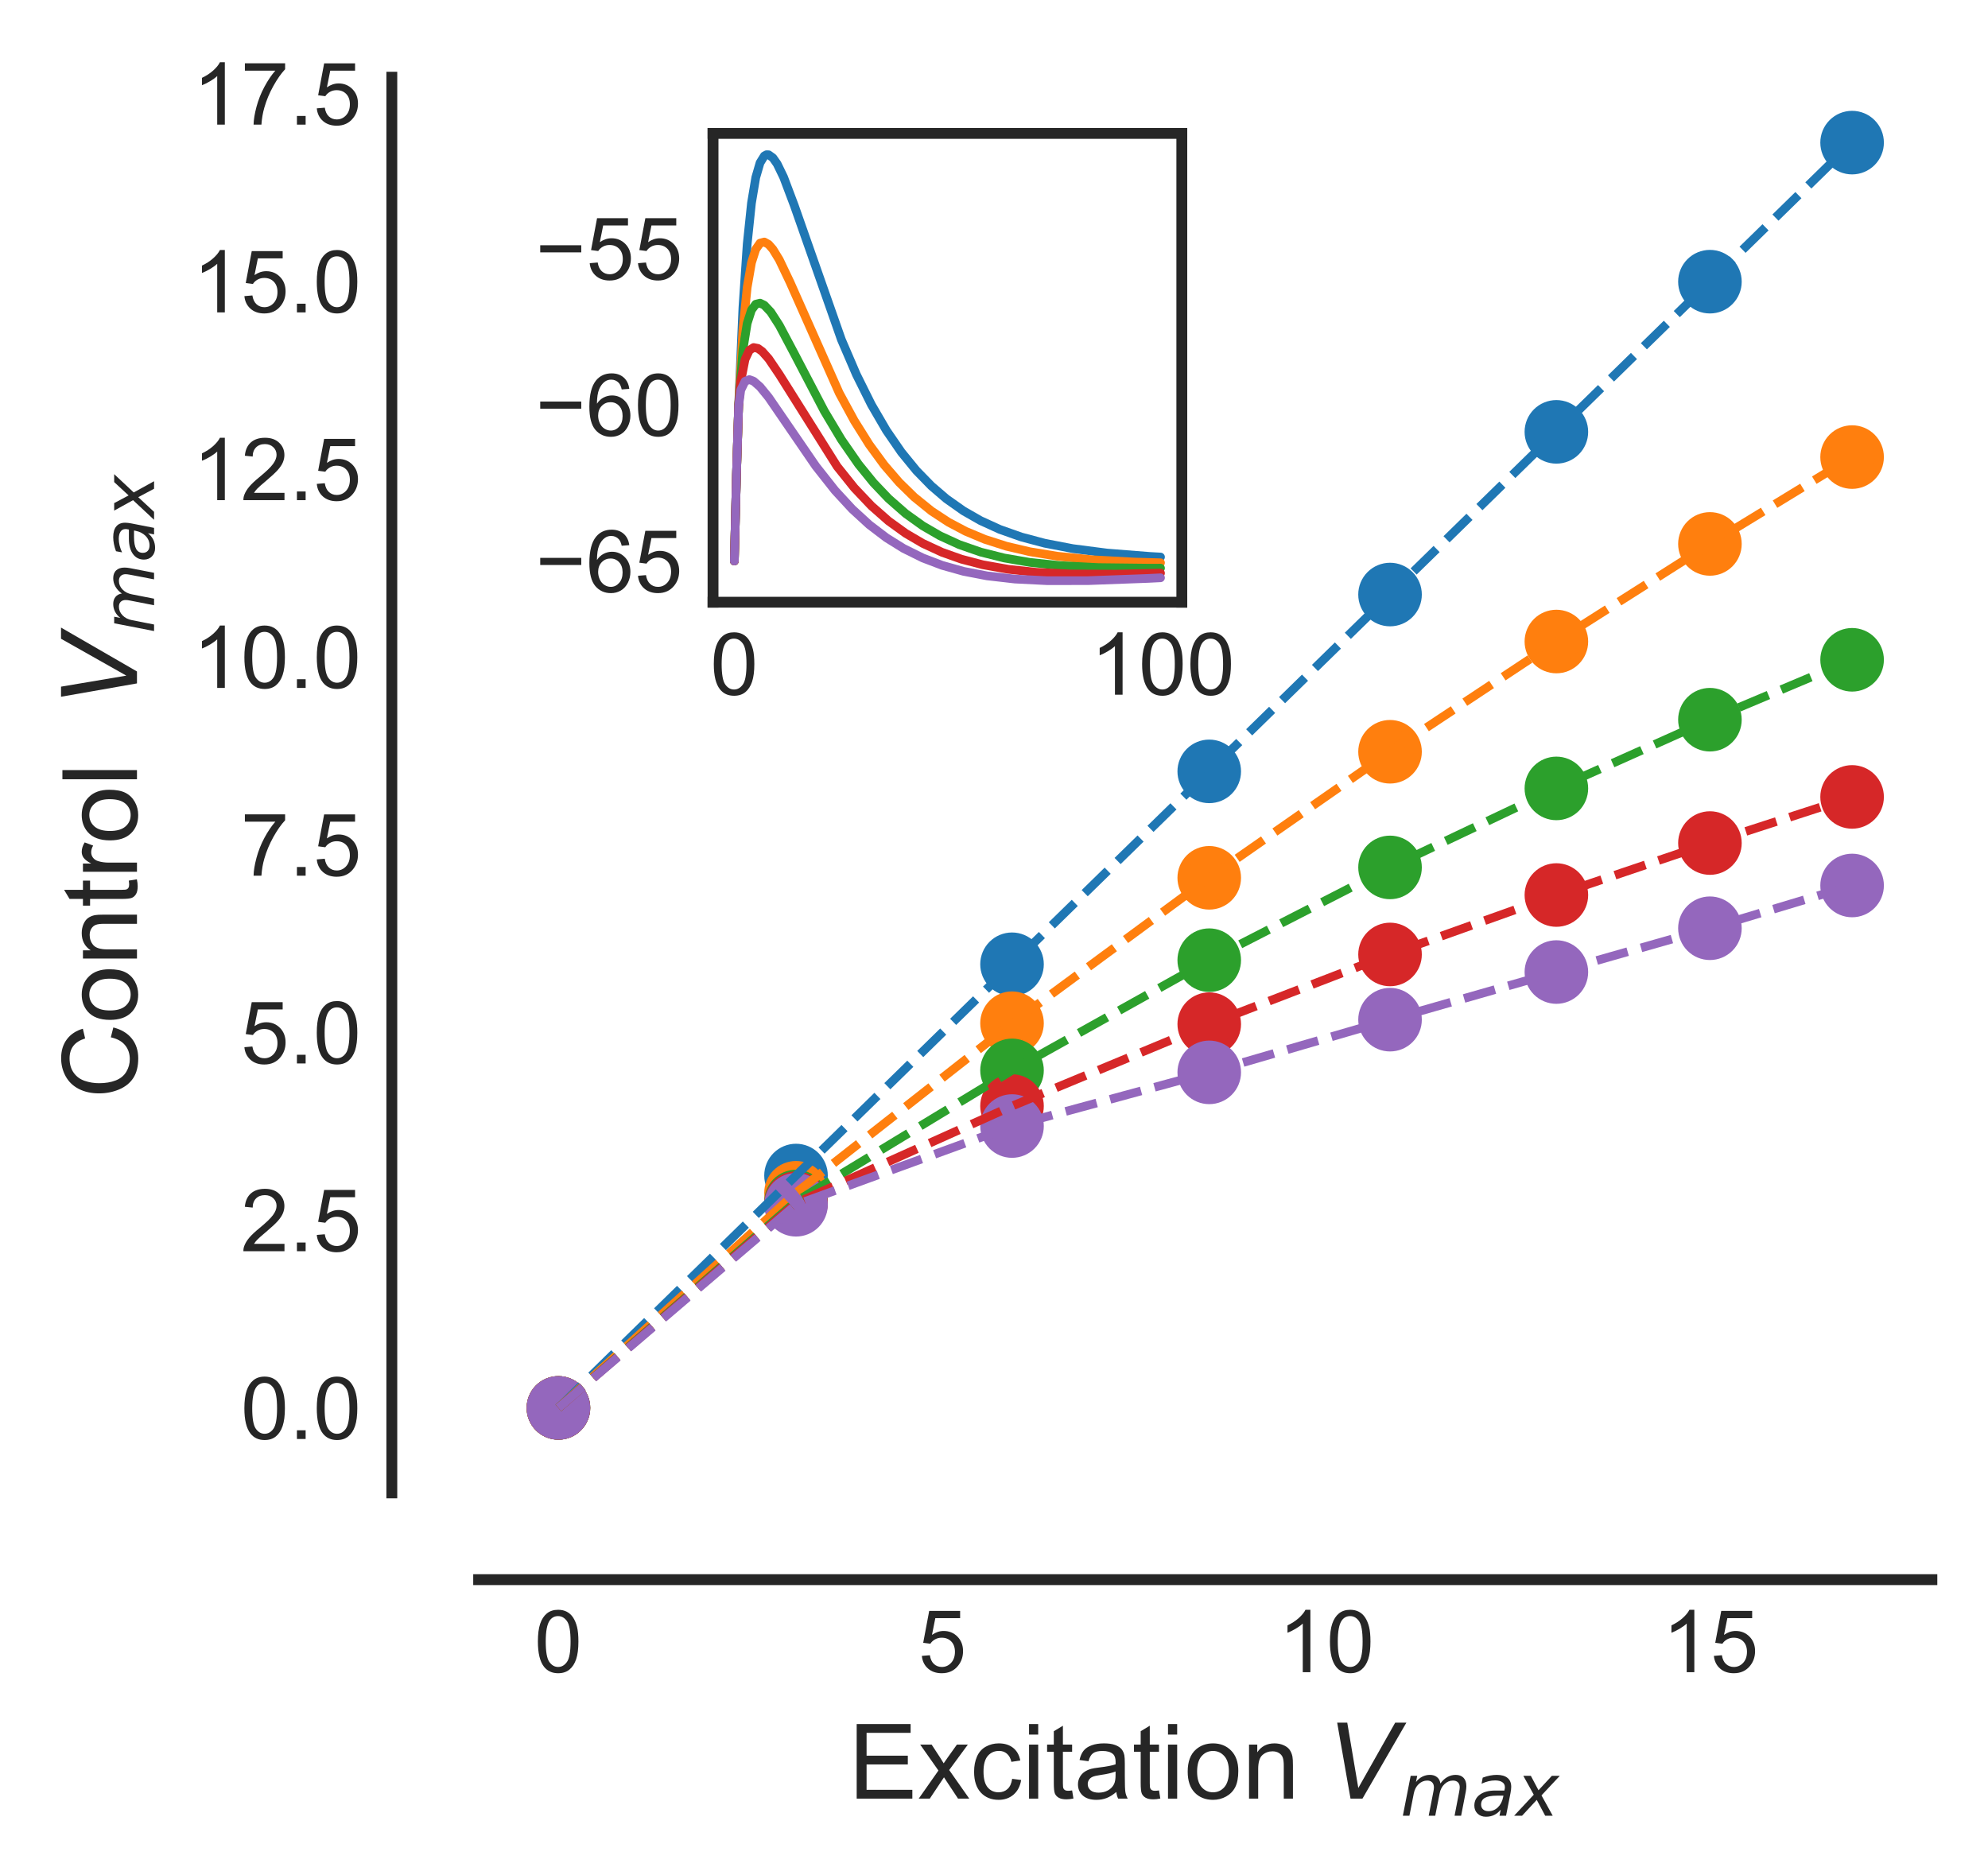 <?xml version="1.0" encoding="utf-8" standalone="no"?>
<!DOCTYPE svg PUBLIC "-//W3C//DTD SVG 1.1//EN"
  "http://www.w3.org/Graphics/SVG/1.1/DTD/svg11.dtd">
<!-- Created with matplotlib (http://matplotlib.org/) -->
<svg height="216pt" version="1.1" viewBox="0 0 229 216" width="229pt" xmlns="http://www.w3.org/2000/svg" xmlns:xlink="http://www.w3.org/1999/xlink">
 <defs>
  <style type="text/css">
*{stroke-linecap:butt;stroke-linejoin:round;}
  </style>
 </defs>
 <g id="figure_1">
  <g id="patch_1">
   <path d="M -0 216.79 
L 229.735 216.79 
L 229.735 -0 
L -0 -0 
z
" style="fill:none;opacity:0;"/>
  </g>
  <g id="axes_1">
   <g id="patch_2">
    <path d="M 55.135 171.971 
L 222.535 171.971 
L 222.535 8.891 
L 55.135 8.891 
z
" style="fill:none;"/>
   </g>
   <g id="PathCollection_1">
    <defs>
     <path d="M 0 3.162 
C 0.839 3.162 1.643 2.829 2.236 2.236 
C 2.829 1.643 3.162 0.839 3.162 0 
C 3.162 -0.839 2.829 -1.643 2.236 -2.236 
C 1.643 -2.829 0.839 -3.162 0 -3.162 
C -0.839 -3.162 -1.643 -2.829 -2.236 -2.236 
C -2.829 -1.643 -3.162 -0.839 -3.162 0 
C -3.162 0.839 -2.829 1.643 -2.236 2.236 
C -1.643 2.829 -0.839 3.162 0 3.162 
z
" id="m2ed718787b" style="stroke:#1f77b4;"/>
    </defs>
    <g clip-path="url(#p0b744598e8)">
     <use style="fill:#1f77b4;stroke:#1f77b4;" x="64.326" xlink:href="#m2ed718787b" y="162.186"/>
     <use style="fill:#1f77b4;stroke:#1f77b4;" x="91.694" xlink:href="#m2ed718787b" y="135.417"/>
     <use style="fill:#1f77b4;stroke:#1f77b4;" x="116.576" xlink:href="#m2ed718787b" y="111.08"/>
     <use style="fill:#1f77b4;stroke:#1f77b4;" x="139.294" xlink:href="#m2ed718787b" y="88.859"/>
     <use style="fill:#1f77b4;stroke:#1f77b4;" x="160.12" xlink:href="#m2ed718787b" y="68.489"/>
     <use style="fill:#1f77b4;stroke:#1f77b4;" x="179.281" xlink:href="#m2ed718787b" y="49.748"/>
     <use style="fill:#1f77b4;stroke:#1f77b4;" x="196.968" xlink:href="#m2ed718787b" y="32.448"/>
     <use style="fill:#1f77b4;stroke:#1f77b4;" x="213.345" xlink:href="#m2ed718787b" y="16.429"/>
    </g>
   </g>
   <g id="PathCollection_2">
    <defs>
     <path d="M 0 3.162 
C 0.839 3.162 1.643 2.829 2.236 2.236 
C 2.829 1.643 3.162 0.839 3.162 0 
C 3.162 -0.839 2.829 -1.643 2.236 -2.236 
C 1.643 -2.829 0.839 -3.162 0 -3.162 
C -0.839 -3.162 -1.643 -2.829 -2.236 -2.236 
C -2.829 -1.643 -3.162 -0.839 -3.162 0 
C -3.162 0.839 -2.829 1.643 -2.236 2.236 
C -1.643 2.829 -0.839 3.162 0 3.162 
z
" id="m06a4d8804f" style="stroke:#ff7f0e;"/>
    </defs>
    <g clip-path="url(#p0b744598e8)">
     <use style="fill:#ff7f0e;stroke:#ff7f0e;" x="64.326" xlink:href="#m06a4d8804f" y="162.186"/>
     <use style="fill:#ff7f0e;stroke:#ff7f0e;" x="91.694" xlink:href="#m06a4d8804f" y="137.404"/>
     <use style="fill:#ff7f0e;stroke:#ff7f0e;" x="116.576" xlink:href="#m06a4d8804f" y="117.869"/>
     <use style="fill:#ff7f0e;stroke:#ff7f0e;" x="139.294" xlink:href="#m06a4d8804f" y="101.12"/>
     <use style="fill:#ff7f0e;stroke:#ff7f0e;" x="160.12" xlink:href="#m06a4d8804f" y="86.6"/>
     <use style="fill:#ff7f0e;stroke:#ff7f0e;" x="179.281" xlink:href="#m06a4d8804f" y="73.901"/>
     <use style="fill:#ff7f0e;stroke:#ff7f0e;" x="196.968" xlink:href="#m06a4d8804f" y="62.658"/>
     <use style="fill:#ff7f0e;stroke:#ff7f0e;" x="213.345" xlink:href="#m06a4d8804f" y="52.653"/>
    </g>
   </g>
   <g id="PathCollection_3">
    <defs>
     <path d="M 0 3.162 
C 0.839 3.162 1.643 2.829 2.236 2.236 
C 2.829 1.643 3.162 0.839 3.162 0 
C 3.162 -0.839 2.829 -1.643 2.236 -2.236 
C 1.643 -2.829 0.839 -3.162 0 -3.162 
C -0.839 -3.162 -1.643 -2.829 -2.236 -2.236 
C -2.829 -1.643 -3.162 -0.839 -3.162 0 
C -3.162 0.839 -2.829 1.643 -2.236 2.236 
C -1.643 2.829 -0.839 3.162 0 3.162 
z
" id="m34227da5b1" style="stroke:#2ca02c;"/>
    </defs>
    <g clip-path="url(#p0b744598e8)">
     <use style="fill:#2ca02c;stroke:#2ca02c;" x="64.326" xlink:href="#m34227da5b1" y="162.186"/>
     <use style="fill:#2ca02c;stroke:#2ca02c;" x="91.694" xlink:href="#m34227da5b1" y="138.412"/>
     <use style="fill:#2ca02c;stroke:#2ca02c;" x="116.576" xlink:href="#m34227da5b1" y="123.303"/>
     <use style="fill:#2ca02c;stroke:#2ca02c;" x="139.294" xlink:href="#m34227da5b1" y="110.608"/>
     <use style="fill:#2ca02c;stroke:#2ca02c;" x="160.12" xlink:href="#m34227da5b1" y="99.923"/>
     <use style="fill:#2ca02c;stroke:#2ca02c;" x="179.281" xlink:href="#m34227da5b1" y="90.822"/>
     <use style="fill:#2ca02c;stroke:#2ca02c;" x="196.968" xlink:href="#m34227da5b1" y="82.907"/>
     <use style="fill:#2ca02c;stroke:#2ca02c;" x="213.345" xlink:href="#m34227da5b1" y="76.006"/>
    </g>
   </g>
   <g id="PathCollection_4">
    <defs>
     <path d="M 0 3.162 
C 0.839 3.162 1.643 2.829 2.236 2.236 
C 2.829 1.643 3.162 0.839 3.162 0 
C 3.162 -0.839 2.829 -1.643 2.236 -2.236 
C 1.643 -2.829 0.839 -3.162 0 -3.162 
C -0.839 -3.162 -1.643 -2.829 -2.236 -2.236 
C -2.829 -1.643 -3.162 -0.839 -3.162 0 
C -3.162 0.839 -2.829 1.643 -2.236 2.236 
C -1.643 2.829 -0.839 3.162 0 3.162 
z
" id="m401d0f2681" style="stroke:#d62728;"/>
    </defs>
    <g clip-path="url(#p0b744598e8)">
     <use style="fill:#d62728;stroke:#d62728;" x="64.326" xlink:href="#m401d0f2681" y="162.186"/>
     <use style="fill:#d62728;stroke:#d62728;" x="91.694" xlink:href="#m401d0f2681" y="138.599"/>
     <use style="fill:#d62728;stroke:#d62728;" x="116.576" xlink:href="#m401d0f2681" y="127.415"/>
     <use style="fill:#d62728;stroke:#d62728;" x="139.294" xlink:href="#m401d0f2681" y="117.975"/>
     <use style="fill:#d62728;stroke:#d62728;" x="160.12" xlink:href="#m401d0f2681" y="109.95"/>
     <use style="fill:#d62728;stroke:#d62728;" x="179.281" xlink:href="#m401d0f2681" y="103.103"/>
     <use style="fill:#d62728;stroke:#d62728;" x="196.968" xlink:href="#m401d0f2681" y="97.116"/>
     <use style="fill:#d62728;stroke:#d62728;" x="213.345" xlink:href="#m401d0f2681" y="91.802"/>
    </g>
   </g>
   <g id="PathCollection_5">
    <defs>
     <path d="M 0 3.162 
C 0.839 3.162 1.643 2.829 2.236 2.236 
C 2.829 1.643 3.162 0.839 3.162 0 
C 3.162 -0.839 2.829 -1.643 2.236 -2.236 
C 1.643 -2.829 0.839 -3.162 0 -3.162 
C -0.839 -3.162 -1.643 -2.829 -2.236 -2.236 
C -2.829 -1.643 -3.162 -0.839 -3.162 0 
C -3.162 0.839 -2.829 1.643 -2.236 2.236 
C -1.643 2.829 -0.839 3.162 0 3.162 
z
" id="m0d9cab77cf" style="stroke:#9467bd;"/>
    </defs>
    <g clip-path="url(#p0b744598e8)">
     <use style="fill:#9467bd;stroke:#9467bd;" x="64.326" xlink:href="#m0d9cab77cf" y="162.186"/>
     <use style="fill:#9467bd;stroke:#9467bd;" x="91.694" xlink:href="#m0d9cab77cf" y="138.784"/>
     <use style="fill:#9467bd;stroke:#9467bd;" x="116.576" xlink:href="#m0d9cab77cf" y="129.715"/>
     <use style="fill:#9467bd;stroke:#9467bd;" x="139.294" xlink:href="#m0d9cab77cf" y="123.532"/>
     <use style="fill:#9467bd;stroke:#9467bd;" x="160.12" xlink:href="#m0d9cab77cf" y="117.462"/>
     <use style="fill:#9467bd;stroke:#9467bd;" x="179.281" xlink:href="#m0d9cab77cf" y="111.975"/>
     <use style="fill:#9467bd;stroke:#9467bd;" x="196.968" xlink:href="#m0d9cab77cf" y="106.93"/>
     <use style="fill:#9467bd;stroke:#9467bd;" x="213.345" xlink:href="#m0d9cab77cf" y="102.004"/>
    </g>
   </g>
   <g id="line2d_1">
    <path clip-path="url(#p0b744598e8)" d="M 64.326 162.186 
L 91.694 135.417 
L 116.576 111.08 
L 139.294 88.859 
L 160.12 68.489 
L 179.281 49.748 
L 196.968 32.448 
L 213.345 16.429 
" style="fill:none;stroke:#1f77b4;stroke-dasharray:3.7,1.6;stroke-dashoffset:0;"/>
   </g>
   <g id="line2d_2">
    <path clip-path="url(#p0b744598e8)" d="M 64.326 162.186 
L 91.694 137.404 
L 116.576 117.869 
L 139.294 101.12 
L 160.12 86.6 
L 179.281 73.901 
L 196.968 62.658 
L 213.345 52.653 
" style="fill:none;stroke:#ff7f0e;stroke-dasharray:3.7,1.6;stroke-dashoffset:0;"/>
   </g>
   <g id="line2d_3">
    <path clip-path="url(#p0b744598e8)" d="M 64.326 162.186 
L 91.694 138.412 
L 116.576 123.303 
L 139.294 110.608 
L 160.12 99.923 
L 179.281 90.822 
L 196.968 82.907 
L 213.345 76.006 
" style="fill:none;stroke:#2ca02c;stroke-dasharray:3.7,1.6;stroke-dashoffset:0;"/>
   </g>
   <g id="line2d_4">
    <path clip-path="url(#p0b744598e8)" d="M 64.326 162.186 
L 91.694 138.599 
L 116.576 127.415 
L 139.294 117.975 
L 160.12 109.95 
L 179.281 103.103 
L 196.968 97.116 
L 213.345 91.802 
" style="fill:none;stroke:#d62728;stroke-dasharray:3.7,1.6;stroke-dashoffset:0;"/>
   </g>
   <g id="line2d_5">
    <path clip-path="url(#p0b744598e8)" d="M 64.326 162.186 
L 91.694 138.784 
L 116.576 129.715 
L 139.294 123.532 
L 160.12 117.462 
L 179.281 111.975 
L 196.968 106.93 
L 213.345 102.004 
" style="fill:none;stroke:#9467bd;stroke-dasharray:3.7,1.6;stroke-dashoffset:0;"/>
   </g>
   <g id="patch_3">
    <path d="M 45.135 171.971 
L 45.135 8.891 
" style="fill:none;stroke:#262626;stroke-linecap:square;stroke-linejoin:miter;stroke-width:1.25;"/>
   </g>
   <g id="patch_4">
    <path d="M 55.135 181.971 
L 222.535 181.971 
" style="fill:none;stroke:#262626;stroke-linecap:square;stroke-linejoin:miter;stroke-width:1.25;"/>
   </g>
   <g id="matplotlib.axis_1">
    <g id="xtick_1">
     <g id="line2d_6"/>
     <g id="text_1">
      <!-- 0 -->
      <defs>
       <path d="M 4.156 35.297 
Q 4.156 48 6.766 55.734 
Q 9.375 63.484 14.516 67.672 
Q 19.672 71.875 27.484 71.875 
Q 33.25 71.875 37.594 69.547 
Q 41.938 67.234 44.766 62.859 
Q 47.609 58.5 49.219 52.219 
Q 50.828 45.953 50.828 35.297 
Q 50.828 22.703 48.234 14.969 
Q 45.656 7.234 40.5 3 
Q 35.359 -1.219 27.484 -1.219 
Q 17.141 -1.219 11.234 6.203 
Q 4.156 15.141 4.156 35.297 
z
M 13.188 35.297 
Q 13.188 17.672 17.312 11.828 
Q 21.438 6 27.484 6 
Q 33.547 6 37.672 11.859 
Q 41.797 17.719 41.797 35.297 
Q 41.797 52.984 37.672 58.781 
Q 33.547 64.594 27.391 64.594 
Q 21.344 64.594 17.719 59.469 
Q 13.188 52.938 13.188 35.297 
z
" id="ArialMT-30"/>
      </defs>
      <g style="fill:#262626;" transform="translate(61.545 192.628)scale(0.1 -0.1)">
       <use xlink:href="#ArialMT-30"/>
      </g>
     </g>
    </g>
    <g id="xtick_2">
     <g id="line2d_7"/>
     <g id="text_2">
      <!-- 5 -->
      <defs>
       <path d="M 4.156 18.75 
L 13.375 19.531 
Q 14.406 12.797 18.141 9.391 
Q 21.875 6 27.156 6 
Q 33.5 6 37.891 10.781 
Q 42.281 15.578 42.281 23.484 
Q 42.281 31 38.062 35.344 
Q 33.844 39.703 27 39.703 
Q 22.75 39.703 19.328 37.766 
Q 15.922 35.844 13.969 32.766 
L 5.719 33.844 
L 12.641 70.609 
L 48.25 70.609 
L 48.25 62.203 
L 19.672 62.203 
L 15.828 42.969 
Q 22.266 47.469 29.344 47.469 
Q 38.719 47.469 45.156 40.969 
Q 51.609 34.469 51.609 24.266 
Q 51.609 14.547 45.953 7.469 
Q 39.062 -1.219 27.156 -1.219 
Q 17.391 -1.219 11.203 4.25 
Q 5.031 9.719 4.156 18.75 
z
" id="ArialMT-35"/>
      </defs>
      <g style="fill:#262626;" transform="translate(105.773 192.628)scale(0.1 -0.1)">
       <use xlink:href="#ArialMT-35"/>
      </g>
     </g>
    </g>
    <g id="xtick_3">
     <g id="line2d_8"/>
     <g id="text_3">
      <!-- 10 -->
      <defs>
       <path d="M 37.25 0 
L 28.469 0 
L 28.469 56 
Q 25.297 52.984 20.141 49.953 
Q 14.984 46.922 10.891 45.406 
L 10.891 53.906 
Q 18.266 57.375 23.781 62.297 
Q 29.297 67.234 31.594 71.875 
L 37.25 71.875 
z
" id="ArialMT-31"/>
      </defs>
      <g style="fill:#262626;" transform="translate(147.22 192.628)scale(0.1 -0.1)">
       <use xlink:href="#ArialMT-31"/>
       <use x="55.615" xlink:href="#ArialMT-30"/>
      </g>
     </g>
    </g>
    <g id="xtick_4">
     <g id="line2d_9"/>
     <g id="text_4">
      <!-- 15 -->
      <g style="fill:#262626;" transform="translate(191.447 192.628)scale(0.1 -0.1)">
       <use xlink:href="#ArialMT-31"/>
       <use x="55.615" xlink:href="#ArialMT-35"/>
      </g>
     </g>
    </g>
    <g id="text_5">
     <!-- Excitation $V_{max}$ -->
     <defs>
      <path d="M 7.906 0 
L 7.906 71.578 
L 59.672 71.578 
L 59.672 63.141 
L 17.391 63.141 
L 17.391 41.219 
L 56.984 41.219 
L 56.984 32.812 
L 17.391 32.812 
L 17.391 8.453 
L 61.328 8.453 
L 61.328 0 
z
" id="ArialMT-45"/>
      <path d="M 0.734 0 
L 19.672 26.953 
L 2.156 51.859 
L 13.141 51.859 
L 21.094 39.703 
Q 23.344 36.234 24.703 33.891 
Q 26.859 37.109 28.656 39.594 
L 37.406 51.859 
L 47.906 51.859 
L 29.984 27.438 
L 49.266 0 
L 38.484 0 
L 27.828 16.109 
L 25 20.453 
L 11.375 0 
z
" id="ArialMT-78"/>
      <path d="M 40.438 19 
L 49.078 17.875 
Q 47.656 8.938 41.812 3.875 
Q 35.984 -1.172 27.484 -1.172 
Q 16.844 -1.172 10.375 5.781 
Q 3.906 12.75 3.906 25.734 
Q 3.906 34.125 6.688 40.422 
Q 9.469 46.734 15.156 49.875 
Q 20.844 53.031 27.547 53.031 
Q 35.984 53.031 41.359 48.75 
Q 46.734 44.484 48.25 36.625 
L 39.703 35.297 
Q 38.484 40.531 35.375 43.156 
Q 32.281 45.797 27.875 45.797 
Q 21.234 45.797 17.078 41.031 
Q 12.938 36.281 12.938 25.984 
Q 12.938 15.531 16.938 10.797 
Q 20.953 6.062 27.391 6.062 
Q 32.562 6.062 36.031 9.234 
Q 39.5 12.406 40.438 19 
z
" id="ArialMT-63"/>
      <path d="M 6.641 61.469 
L 6.641 71.578 
L 15.438 71.578 
L 15.438 61.469 
z
M 6.641 0 
L 6.641 51.859 
L 15.438 51.859 
L 15.438 0 
z
" id="ArialMT-69"/>
      <path d="M 25.781 7.859 
L 27.047 0.094 
Q 23.344 -0.688 20.406 -0.688 
Q 15.625 -0.688 12.984 0.828 
Q 10.359 2.344 9.281 4.812 
Q 8.203 7.281 8.203 15.188 
L 8.203 45.016 
L 1.766 45.016 
L 1.766 51.859 
L 8.203 51.859 
L 8.203 64.703 
L 16.938 69.969 
L 16.938 51.859 
L 25.781 51.859 
L 25.781 45.016 
L 16.938 45.016 
L 16.938 14.703 
Q 16.938 10.938 17.406 9.859 
Q 17.875 8.797 18.922 8.156 
Q 19.969 7.516 21.922 7.516 
Q 23.391 7.516 25.781 7.859 
z
" id="ArialMT-74"/>
      <path d="M 40.438 6.391 
Q 35.547 2.25 31.031 0.531 
Q 26.516 -1.172 21.344 -1.172 
Q 12.797 -1.172 8.203 3 
Q 3.609 7.172 3.609 13.672 
Q 3.609 17.484 5.344 20.625 
Q 7.078 23.781 9.891 25.688 
Q 12.703 27.594 16.219 28.562 
Q 18.797 29.25 24.031 29.891 
Q 34.672 31.156 39.703 32.906 
Q 39.75 34.719 39.75 35.203 
Q 39.75 40.578 37.25 42.781 
Q 33.891 45.75 27.25 45.75 
Q 21.047 45.75 18.094 43.578 
Q 15.141 41.406 13.719 35.891 
L 5.125 37.062 
Q 6.297 42.578 8.984 45.969 
Q 11.672 49.359 16.75 51.188 
Q 21.828 53.031 28.516 53.031 
Q 35.156 53.031 39.297 51.469 
Q 43.453 49.906 45.406 47.531 
Q 47.359 45.172 48.141 41.547 
Q 48.578 39.312 48.578 33.453 
L 48.578 21.734 
Q 48.578 9.469 49.141 6.219 
Q 49.703 2.984 51.375 0 
L 42.188 0 
Q 40.828 2.734 40.438 6.391 
z
M 39.703 26.031 
Q 34.906 24.078 25.344 22.703 
Q 19.922 21.922 17.672 20.938 
Q 15.438 19.969 14.203 18.094 
Q 12.984 16.219 12.984 13.922 
Q 12.984 10.406 15.641 8.062 
Q 18.312 5.719 23.438 5.719 
Q 28.516 5.719 32.469 7.938 
Q 36.422 10.156 38.281 14.016 
Q 39.703 17 39.703 22.797 
z
" id="ArialMT-61"/>
      <path d="M 3.328 25.922 
Q 3.328 40.328 11.328 47.266 
Q 18.016 53.031 27.641 53.031 
Q 38.328 53.031 45.109 46.016 
Q 51.906 39.016 51.906 26.656 
Q 51.906 16.656 48.906 10.906 
Q 45.906 5.172 40.156 2 
Q 34.422 -1.172 27.641 -1.172 
Q 16.75 -1.172 10.031 5.812 
Q 3.328 12.797 3.328 25.922 
z
M 12.359 25.922 
Q 12.359 15.969 16.703 11.016 
Q 21.047 6.062 27.641 6.062 
Q 34.188 6.062 38.531 11.031 
Q 42.875 16.016 42.875 26.219 
Q 42.875 35.844 38.5 40.797 
Q 34.125 45.75 27.641 45.75 
Q 21.047 45.75 16.703 40.812 
Q 12.359 35.891 12.359 25.922 
z
" id="ArialMT-6f"/>
      <path d="M 6.594 0 
L 6.594 51.859 
L 14.5 51.859 
L 14.5 44.484 
Q 20.219 53.031 31 53.031 
Q 35.688 53.031 39.625 51.344 
Q 43.562 49.656 45.516 46.922 
Q 47.469 44.188 48.25 40.438 
Q 48.734 37.984 48.734 31.891 
L 48.734 0 
L 39.938 0 
L 39.938 31.547 
Q 39.938 36.922 38.906 39.578 
Q 37.891 42.234 35.281 43.812 
Q 32.672 45.406 29.156 45.406 
Q 23.531 45.406 19.453 41.844 
Q 15.375 38.281 15.375 28.328 
L 15.375 0 
z
" id="ArialMT-6e"/>
      <path id="ArialMT-20"/>
      <path d="M 20.609 0 
L 7.812 72.906 
L 17.484 72.906 
L 28.078 10.203 
L 63.484 72.906 
L 74.219 72.906 
L 32.078 0 
z
" id="DejaVuSans-Oblique-56"/>
      <path d="M 89.797 33.016 
L 83.406 0 
L 74.422 0 
L 80.719 32.719 
Q 81.109 34.812 81.297 36.328 
Q 81.5 37.844 81.5 38.922 
Q 81.5 43.312 79.047 45.75 
Q 76.609 48.188 72.219 48.188 
Q 65.672 48.188 60.547 43.281 
Q 55.422 38.375 53.906 30.516 
L 47.906 0 
L 38.922 0 
L 45.312 32.719 
Q 45.703 34.516 45.891 36.047 
Q 46.094 37.594 46.094 38.812 
Q 46.094 43.266 43.656 45.719 
Q 41.219 48.188 36.922 48.188 
Q 30.281 48.188 25.141 43.281 
Q 20.016 38.375 18.5 30.516 
L 12.5 0 
L 3.516 0 
L 14.203 54.688 
L 23.188 54.688 
L 21.484 46.188 
Q 25.141 50.984 30.047 53.484 
Q 34.969 56 40.578 56 
Q 46.531 56 50.359 52.875 
Q 54.203 49.75 54.984 44.188 
Q 59.078 49.953 64.469 52.969 
Q 69.875 56 75.875 56 
Q 82.906 56 86.734 51.953 
Q 90.578 47.906 90.578 40.484 
Q 90.578 38.875 90.375 36.938 
Q 90.188 35.016 89.797 33.016 
z
" id="DejaVuSans-Oblique-6d"/>
      <path d="M 53.719 31.203 
L 47.609 0 
L 38.625 0 
L 40.281 8.297 
Q 36.328 3.422 31.266 1 
Q 26.219 -1.422 20.016 -1.422 
Q 13.031 -1.422 8.562 2.844 
Q 4.109 7.125 4.109 13.812 
Q 4.109 23.391 11.75 28.953 
Q 19.391 34.516 32.812 34.516 
L 45.312 34.516 
L 45.797 36.922 
Q 45.906 37.312 45.953 37.766 
Q 46 38.234 46 39.203 
Q 46 43.562 42.453 45.969 
Q 38.922 48.391 32.516 48.391 
Q 28.125 48.391 23.5 47.266 
Q 18.891 46.141 14.016 43.891 
L 15.578 52.203 
Q 20.656 54.109 25.516 55.047 
Q 30.375 56 34.906 56 
Q 44.578 56 49.625 51.797 
Q 54.688 47.609 54.688 39.594 
Q 54.688 37.984 54.438 35.812 
Q 54.203 33.641 53.719 31.203 
z
M 44 27.484 
L 35.016 27.484 
Q 23.969 27.484 18.672 24.531 
Q 13.375 21.578 13.375 15.375 
Q 13.375 11.078 16.078 8.641 
Q 18.797 6.203 23.578 6.203 
Q 30.906 6.203 36.375 11.453 
Q 41.844 16.703 43.609 25.484 
z
" id="DejaVuSans-Oblique-61"/>
      <path d="M 60.016 54.688 
L 34.906 27.875 
L 50.297 0 
L 39.984 0 
L 28.422 21.688 
L 8.297 0 
L -2.594 0 
L 24.312 28.812 
L 10.016 54.688 
L 20.312 54.688 
L 30.812 34.906 
L 49.125 54.688 
z
" id="DejaVuSans-Oblique-78"/>
     </defs>
     <g style="fill:#262626;" transform="translate(97.735 207.205)scale(0.12 -0.12)">
      <use transform="translate(0 0.094)" xlink:href="#ArialMT-45"/>
      <use transform="translate(66.699 0.094)" xlink:href="#ArialMT-78"/>
      <use transform="translate(116.699 0.094)" xlink:href="#ArialMT-63"/>
      <use transform="translate(166.699 0.094)" xlink:href="#ArialMT-69"/>
      <use transform="translate(188.916 0.094)" xlink:href="#ArialMT-74"/>
      <use transform="translate(216.699 0.094)" xlink:href="#ArialMT-61"/>
      <use transform="translate(272.314 0.094)" xlink:href="#ArialMT-74"/>
      <use transform="translate(300.098 0.094)" xlink:href="#ArialMT-69"/>
      <use transform="translate(322.314 0.094)" xlink:href="#ArialMT-6f"/>
      <use transform="translate(377.93 0.094)" xlink:href="#ArialMT-6e"/>
      <use transform="translate(433.545 0.094)" xlink:href="#ArialMT-20"/>
      <use transform="translate(461.328 0.094)" xlink:href="#DejaVuSans-Oblique-56"/>
      <use transform="translate(529.736 -16.312)scale(0.7)" xlink:href="#DejaVuSans-Oblique-6d"/>
      <use transform="translate(597.925 -16.312)scale(0.7)" xlink:href="#DejaVuSans-Oblique-61"/>
      <use transform="translate(640.82 -16.312)scale(0.7)" xlink:href="#DejaVuSans-Oblique-78"/>
     </g>
    </g>
   </g>
   <g id="matplotlib.axis_2">
    <g id="ytick_1">
     <g id="line2d_10"/>
     <g id="text_6">
      <!-- 0.0 -->
      <defs>
       <path d="M 9.078 0 
L 9.078 10.016 
L 19.094 10.016 
L 19.094 0 
z
" id="ArialMT-2e"/>
      </defs>
      <g style="fill:#262626;" transform="translate(27.735 165.765)scale(0.1 -0.1)">
       <use xlink:href="#ArialMT-30"/>
       <use x="55.615" xlink:href="#ArialMT-2e"/>
       <use x="83.398" xlink:href="#ArialMT-30"/>
      </g>
     </g>
    </g>
    <g id="ytick_2">
     <g id="line2d_11"/>
     <g id="text_7">
      <!-- 2.5 -->
      <defs>
       <path d="M 50.344 8.453 
L 50.344 0 
L 3.031 0 
Q 2.938 3.172 4.047 6.109 
Q 5.859 10.938 9.828 15.625 
Q 13.812 20.312 21.344 26.469 
Q 33.016 36.031 37.109 41.625 
Q 41.219 47.219 41.219 52.203 
Q 41.219 57.422 37.469 61 
Q 33.734 64.594 27.734 64.594 
Q 21.391 64.594 17.578 60.781 
Q 13.766 56.984 13.719 50.25 
L 4.688 51.172 
Q 5.609 61.281 11.656 66.578 
Q 17.719 71.875 27.938 71.875 
Q 38.234 71.875 44.234 66.156 
Q 50.25 60.453 50.25 52 
Q 50.25 47.703 48.484 43.547 
Q 46.734 39.406 42.656 34.812 
Q 38.578 30.219 29.109 22.219 
Q 21.188 15.578 18.938 13.203 
Q 16.703 10.844 15.234 8.453 
z
" id="ArialMT-32"/>
      </defs>
      <g style="fill:#262626;" transform="translate(27.735 144.135)scale(0.1 -0.1)">
       <use xlink:href="#ArialMT-32"/>
       <use x="55.615" xlink:href="#ArialMT-2e"/>
       <use x="83.398" xlink:href="#ArialMT-35"/>
      </g>
     </g>
    </g>
    <g id="ytick_3">
     <g id="line2d_12"/>
     <g id="text_8">
      <!-- 5.0 -->
      <g style="fill:#262626;" transform="translate(27.735 122.506)scale(0.1 -0.1)">
       <use xlink:href="#ArialMT-35"/>
       <use x="55.615" xlink:href="#ArialMT-2e"/>
       <use x="83.398" xlink:href="#ArialMT-30"/>
      </g>
     </g>
    </g>
    <g id="ytick_4">
     <g id="line2d_13"/>
     <g id="text_9">
      <!-- 7.5 -->
      <defs>
       <path d="M 4.734 62.203 
L 4.734 70.656 
L 51.078 70.656 
L 51.078 63.812 
Q 44.234 56.547 37.516 44.484 
Q 30.812 32.422 27.156 19.672 
Q 24.516 10.688 23.781 0 
L 14.75 0 
Q 14.891 8.453 18.062 20.406 
Q 21.234 32.375 27.172 43.484 
Q 33.109 54.594 39.797 62.203 
z
" id="ArialMT-37"/>
      </defs>
      <g style="fill:#262626;" transform="translate(27.735 100.876)scale(0.1 -0.1)">
       <use xlink:href="#ArialMT-37"/>
       <use x="55.615" xlink:href="#ArialMT-2e"/>
       <use x="83.398" xlink:href="#ArialMT-35"/>
      </g>
     </g>
    </g>
    <g id="ytick_5">
     <g id="line2d_14"/>
     <g id="text_10">
      <!-- 10.0 -->
      <g style="fill:#262626;" transform="translate(22.174 79.247)scale(0.1 -0.1)">
       <use xlink:href="#ArialMT-31"/>
       <use x="55.615" xlink:href="#ArialMT-30"/>
       <use x="111.23" xlink:href="#ArialMT-2e"/>
       <use x="139.014" xlink:href="#ArialMT-30"/>
      </g>
     </g>
    </g>
    <g id="ytick_6">
     <g id="line2d_15"/>
     <g id="text_11">
      <!-- 12.5 -->
      <g style="fill:#262626;" transform="translate(22.174 57.617)scale(0.1 -0.1)">
       <use xlink:href="#ArialMT-31"/>
       <use x="55.615" xlink:href="#ArialMT-32"/>
       <use x="111.23" xlink:href="#ArialMT-2e"/>
       <use x="139.014" xlink:href="#ArialMT-35"/>
      </g>
     </g>
    </g>
    <g id="ytick_7">
     <g id="line2d_16"/>
     <g id="text_12">
      <!-- 15.0 -->
      <g style="fill:#262626;" transform="translate(22.174 35.987)scale(0.1 -0.1)">
       <use xlink:href="#ArialMT-31"/>
       <use x="55.615" xlink:href="#ArialMT-35"/>
       <use x="111.23" xlink:href="#ArialMT-2e"/>
       <use x="139.014" xlink:href="#ArialMT-30"/>
      </g>
     </g>
    </g>
    <g id="ytick_8">
     <g id="line2d_17"/>
     <g id="text_13">
      <!-- 17.5 -->
      <g style="fill:#262626;" transform="translate(22.174 14.358)scale(0.1 -0.1)">
       <use xlink:href="#ArialMT-31"/>
       <use x="55.615" xlink:href="#ArialMT-37"/>
       <use x="111.23" xlink:href="#ArialMT-2e"/>
       <use x="139.014" xlink:href="#ArialMT-35"/>
      </g>
     </g>
    </g>
    <g id="text_14">
     <!-- Control  $V_{max}$ -->
     <defs>
      <path d="M 58.797 25.094 
L 68.266 22.703 
Q 65.281 11.031 57.547 4.906 
Q 49.812 -1.219 38.625 -1.219 
Q 27.047 -1.219 19.797 3.484 
Q 12.547 8.203 8.766 17.141 
Q 4.984 26.078 4.984 36.328 
Q 4.984 47.516 9.25 55.828 
Q 13.531 64.156 21.406 68.469 
Q 29.297 72.797 38.766 72.797 
Q 49.516 72.797 56.828 67.328 
Q 64.156 61.859 67.047 51.953 
L 57.719 49.75 
Q 55.219 57.562 50.484 61.125 
Q 45.75 64.703 38.578 64.703 
Q 30.328 64.703 24.781 60.734 
Q 19.234 56.781 16.984 50.109 
Q 14.75 43.453 14.75 36.375 
Q 14.75 27.25 17.406 20.438 
Q 20.062 13.625 25.672 10.25 
Q 31.297 6.891 37.844 6.891 
Q 45.797 6.891 51.312 11.469 
Q 56.844 16.062 58.797 25.094 
z
" id="ArialMT-43"/>
      <path d="M 6.5 0 
L 6.5 51.859 
L 14.406 51.859 
L 14.406 44 
Q 17.438 49.516 20 51.266 
Q 22.562 53.031 25.641 53.031 
Q 30.078 53.031 34.672 50.203 
L 31.641 42.047 
Q 28.422 43.953 25.203 43.953 
Q 22.312 43.953 20.016 42.219 
Q 17.719 40.484 16.75 37.406 
Q 15.281 32.719 15.281 27.156 
L 15.281 0 
z
" id="ArialMT-72"/>
      <path d="M 6.391 0 
L 6.391 71.578 
L 15.188 71.578 
L 15.188 0 
z
" id="ArialMT-6c"/>
     </defs>
     <g style="fill:#262626;" transform="translate(15.789 126.551)rotate(-90)scale(0.12 -0.12)">
      <use transform="translate(0 0.094)" xlink:href="#ArialMT-43"/>
      <use transform="translate(72.217 0.094)" xlink:href="#ArialMT-6f"/>
      <use transform="translate(127.832 0.094)" xlink:href="#ArialMT-6e"/>
      <use transform="translate(183.447 0.094)" xlink:href="#ArialMT-74"/>
      <use transform="translate(211.23 0.094)" xlink:href="#ArialMT-72"/>
      <use transform="translate(244.531 0.094)" xlink:href="#ArialMT-6f"/>
      <use transform="translate(300.146 0.094)" xlink:href="#ArialMT-6c"/>
      <use transform="translate(322.363 0.094)" xlink:href="#ArialMT-20"/>
      <use transform="translate(350.146 0.094)" xlink:href="#ArialMT-20"/>
      <use transform="translate(377.93 0.094)" xlink:href="#DejaVuSans-Oblique-56"/>
      <use transform="translate(446.338 -16.312)scale(0.7)" xlink:href="#DejaVuSans-Oblique-6d"/>
      <use transform="translate(514.526 -16.312)scale(0.7)" xlink:href="#DejaVuSans-Oblique-61"/>
      <use transform="translate(557.422 -16.312)scale(0.7)" xlink:href="#DejaVuSans-Oblique-78"/>
     </g>
    </g>
   </g>
  </g>
  <g id="axes_2">
   <g id="patch_5">
    <path d="M 82.135 69.371 
L 136.135 69.371 
L 136.135 15.371 
L 82.135 15.371 
z
" style="fill:none;"/>
   </g>
   <g id="line2d_18">
    <path clip-path="url(#p3870ab1e54)" d="M 84.59 64.625 
L 84.837 54.65 
L 85.083 46.771 
L 85.577 35.444 
L 86.07 28.114 
L 86.563 23.391 
L 87.057 20.446 
L 87.55 18.754 
L 88.043 17.962 
L 88.29 17.825 
L 88.537 17.828 
L 89.03 18.178 
L 89.524 18.883 
L 90.264 20.408 
L 91.497 23.676 
L 96.924 39.132 
L 98.651 43.15 
L 100.378 46.621 
L 102.105 49.584 
L 103.832 52.094 
L 105.558 54.207 
L 107.285 55.979 
L 109.012 57.46 
L 110.985 58.852 
L 112.959 59.979 
L 115.179 60.991 
L 117.646 61.862 
L 120.36 62.583 
L 123.567 63.198 
L 127.514 63.708 
L 132.447 64.098 
L 133.681 64.166 
L 133.681 64.166 
" style="fill:none;stroke:#1f77b4;stroke-linecap:round;"/>
   </g>
   <g id="line2d_19">
    <path clip-path="url(#p3870ab1e54)" d="M 84.59 64.625 
L 84.837 54.65 
L 85.083 46.771 
L 85.577 38.013 
L 86.07 33.098 
L 86.563 30.264 
L 87.057 28.715 
L 87.55 28.009 
L 88.043 27.878 
L 88.537 28.152 
L 89.03 28.714 
L 89.77 29.925 
L 91.004 32.51 
L 96.678 45.286 
L 98.404 48.462 
L 100.131 51.216 
L 101.858 53.574 
L 103.585 55.576 
L 105.312 57.264 
L 107.285 58.86 
L 109.259 60.156 
L 111.232 61.201 
L 113.452 62.131 
L 115.919 62.92 
L 118.633 63.558 
L 121.84 64.079 
L 125.787 64.482 
L 130.721 64.748 
L 133.681 64.829 
L 133.681 64.829 
" style="fill:none;stroke:#ff7f0e;stroke-linecap:round;"/>
   </g>
   <g id="line2d_20">
    <path clip-path="url(#p3870ab1e54)" d="M 84.59 64.625 
L 84.837 54.65 
L 85.083 46.771 
L 85.577 40.316 
L 86.07 37.247 
L 86.563 35.708 
L 87.057 35.043 
L 87.55 34.921 
L 88.043 35.158 
L 88.784 35.946 
L 89.77 37.477 
L 91.497 40.733 
L 94.951 47.346 
L 96.924 50.645 
L 98.898 53.49 
L 100.625 55.617 
L 102.351 57.43 
L 104.325 59.162 
L 106.298 60.576 
L 108.272 61.72 
L 110.492 62.738 
L 112.959 63.596 
L 115.673 64.278 
L 118.633 64.785 
L 122.086 65.15 
L 126.527 65.382 
L 132.447 65.452 
L 133.681 65.446 
L 133.681 65.446 
" style="fill:none;stroke:#2ca02c;stroke-linecap:round;"/>
   </g>
   <g id="line2d_21">
    <path clip-path="url(#p3870ab1e54)" d="M 84.59 64.625 
L 84.837 54.65 
L 85.083 46.771 
L 85.33 43.913 
L 85.823 41.4 
L 86.317 40.352 
L 86.81 40.033 
L 87.303 40.129 
L 87.797 40.484 
L 88.537 41.316 
L 89.77 43.136 
L 96.431 53.731 
L 98.404 56.194 
L 100.378 58.278 
L 102.351 60.014 
L 104.325 61.439 
L 106.298 62.596 
L 108.519 63.625 
L 110.739 64.412 
L 113.206 65.058 
L 116.166 65.584 
L 119.373 65.925 
L 123.32 66.118 
L 128.5 66.139 
L 133.681 66.022 
L 133.681 66.022 
" style="fill:none;stroke:#d62728;stroke-linecap:round;"/>
   </g>
   <g id="line2d_22">
    <path clip-path="url(#p3870ab1e54)" d="M 84.59 64.625 
L 84.837 54.65 
L 85.083 46.771 
L 85.33 44.934 
L 85.823 43.922 
L 86.317 43.726 
L 86.81 43.911 
L 87.55 44.558 
L 88.537 45.769 
L 90.51 48.646 
L 93.964 53.683 
L 96.184 56.496 
L 98.158 58.637 
L 100.131 60.446 
L 102.105 61.949 
L 104.078 63.178 
L 106.298 64.277 
L 108.519 65.122 
L 110.985 65.815 
L 113.699 66.337 
L 116.906 66.706 
L 120.606 66.892 
L 125.293 66.889 
L 132.201 66.633 
L 133.681 66.56 
L 133.681 66.56 
" style="fill:none;stroke:#9467bd;stroke-linecap:round;"/>
   </g>
   <g id="patch_6">
    <path d="M 82.135 69.371 
L 82.135 15.371 
" style="fill:none;stroke:#262626;stroke-linecap:square;stroke-linejoin:miter;stroke-width:1.25;"/>
   </g>
   <g id="patch_7">
    <path d="M 136.135 69.371 
L 136.135 15.371 
" style="fill:none;stroke:#262626;stroke-linecap:square;stroke-linejoin:miter;stroke-width:1.25;"/>
   </g>
   <g id="patch_8">
    <path d="M 82.135 69.371 
L 136.135 69.371 
" style="fill:none;stroke:#262626;stroke-linecap:square;stroke-linejoin:miter;stroke-width:1.25;"/>
   </g>
   <g id="patch_9">
    <path d="M 82.135 15.371 
L 136.135 15.371 
" style="fill:none;stroke:#262626;stroke-linecap:square;stroke-linejoin:miter;stroke-width:1.25;"/>
   </g>
   <g id="matplotlib.axis_3">
    <g id="xtick_5">
     <g id="line2d_23"/>
     <g id="text_15">
      <!-- 0 -->
      <g style="fill:#262626;" transform="translate(81.809 80.028)scale(0.1 -0.1)">
       <use xlink:href="#ArialMT-30"/>
      </g>
     </g>
    </g>
    <g id="xtick_6">
     <g id="line2d_24"/>
     <g id="text_16">
      <!-- 100 -->
      <g style="fill:#262626;" transform="translate(125.586 80.028)scale(0.1 -0.1)">
       <use xlink:href="#ArialMT-31"/>
       <use x="55.615" xlink:href="#ArialMT-30"/>
       <use x="111.23" xlink:href="#ArialMT-30"/>
      </g>
     </g>
    </g>
   </g>
   <g id="matplotlib.axis_4">
    <g id="ytick_9">
     <g id="line2d_25"/>
     <g id="text_17">
      <!-- −65 -->
      <defs>
       <path d="M 52.828 31.203 
L 5.562 31.203 
L 5.562 39.406 
L 52.828 39.406 
z
" id="ArialMT-2212"/>
       <path d="M 49.75 54.047 
L 41.016 53.375 
Q 39.844 58.547 37.703 60.891 
Q 34.125 64.656 28.906 64.656 
Q 24.703 64.656 21.531 62.312 
Q 17.391 59.281 14.984 53.469 
Q 12.594 47.656 12.5 36.922 
Q 15.672 41.75 20.266 44.094 
Q 24.859 46.438 29.891 46.438 
Q 38.672 46.438 44.844 39.969 
Q 51.031 33.5 51.031 23.25 
Q 51.031 16.5 48.125 10.719 
Q 45.219 4.938 40.141 1.859 
Q 35.062 -1.219 28.609 -1.219 
Q 17.625 -1.219 10.688 6.859 
Q 3.766 14.938 3.766 33.5 
Q 3.766 54.25 11.422 63.672 
Q 18.109 71.875 29.438 71.875 
Q 37.891 71.875 43.281 67.141 
Q 48.688 62.406 49.75 54.047 
z
M 13.875 23.188 
Q 13.875 18.656 15.797 14.5 
Q 17.719 10.359 21.188 8.172 
Q 24.656 6 28.469 6 
Q 34.031 6 38.031 10.484 
Q 42.047 14.984 42.047 22.703 
Q 42.047 30.125 38.078 34.391 
Q 34.125 38.672 28.125 38.672 
Q 22.172 38.672 18.016 34.391 
Q 13.875 30.125 13.875 23.188 
z
" id="ArialMT-36"/>
      </defs>
      <g style="fill:#262626;" transform="translate(61.673 68.204)scale(0.1 -0.1)">
       <use xlink:href="#ArialMT-2212"/>
       <use x="58.398" xlink:href="#ArialMT-36"/>
       <use x="114.014" xlink:href="#ArialMT-35"/>
      </g>
     </g>
    </g>
    <g id="ytick_10">
     <g id="line2d_26"/>
     <g id="text_18">
      <!-- −60 -->
      <g style="fill:#262626;" transform="translate(61.673 50.198)scale(0.1 -0.1)">
       <use xlink:href="#ArialMT-2212"/>
       <use x="58.398" xlink:href="#ArialMT-36"/>
       <use x="114.014" xlink:href="#ArialMT-30"/>
      </g>
     </g>
    </g>
    <g id="ytick_11">
     <g id="line2d_27"/>
     <g id="text_19">
      <!-- −55 -->
      <g style="fill:#262626;" transform="translate(61.673 32.193)scale(0.1 -0.1)">
       <use xlink:href="#ArialMT-2212"/>
       <use x="58.398" xlink:href="#ArialMT-35"/>
       <use x="114.014" xlink:href="#ArialMT-35"/>
      </g>
     </g>
    </g>
   </g>
  </g>
 </g>
 <defs>
  <clipPath id="p0b744598e8">
   <rect height="163.08" width="167.4" x="55.135" y="8.891"/>
  </clipPath>
  <clipPath id="p3870ab1e54">
   <rect height="54" width="54" x="82.135" y="15.371"/>
  </clipPath>
 </defs>
</svg>
